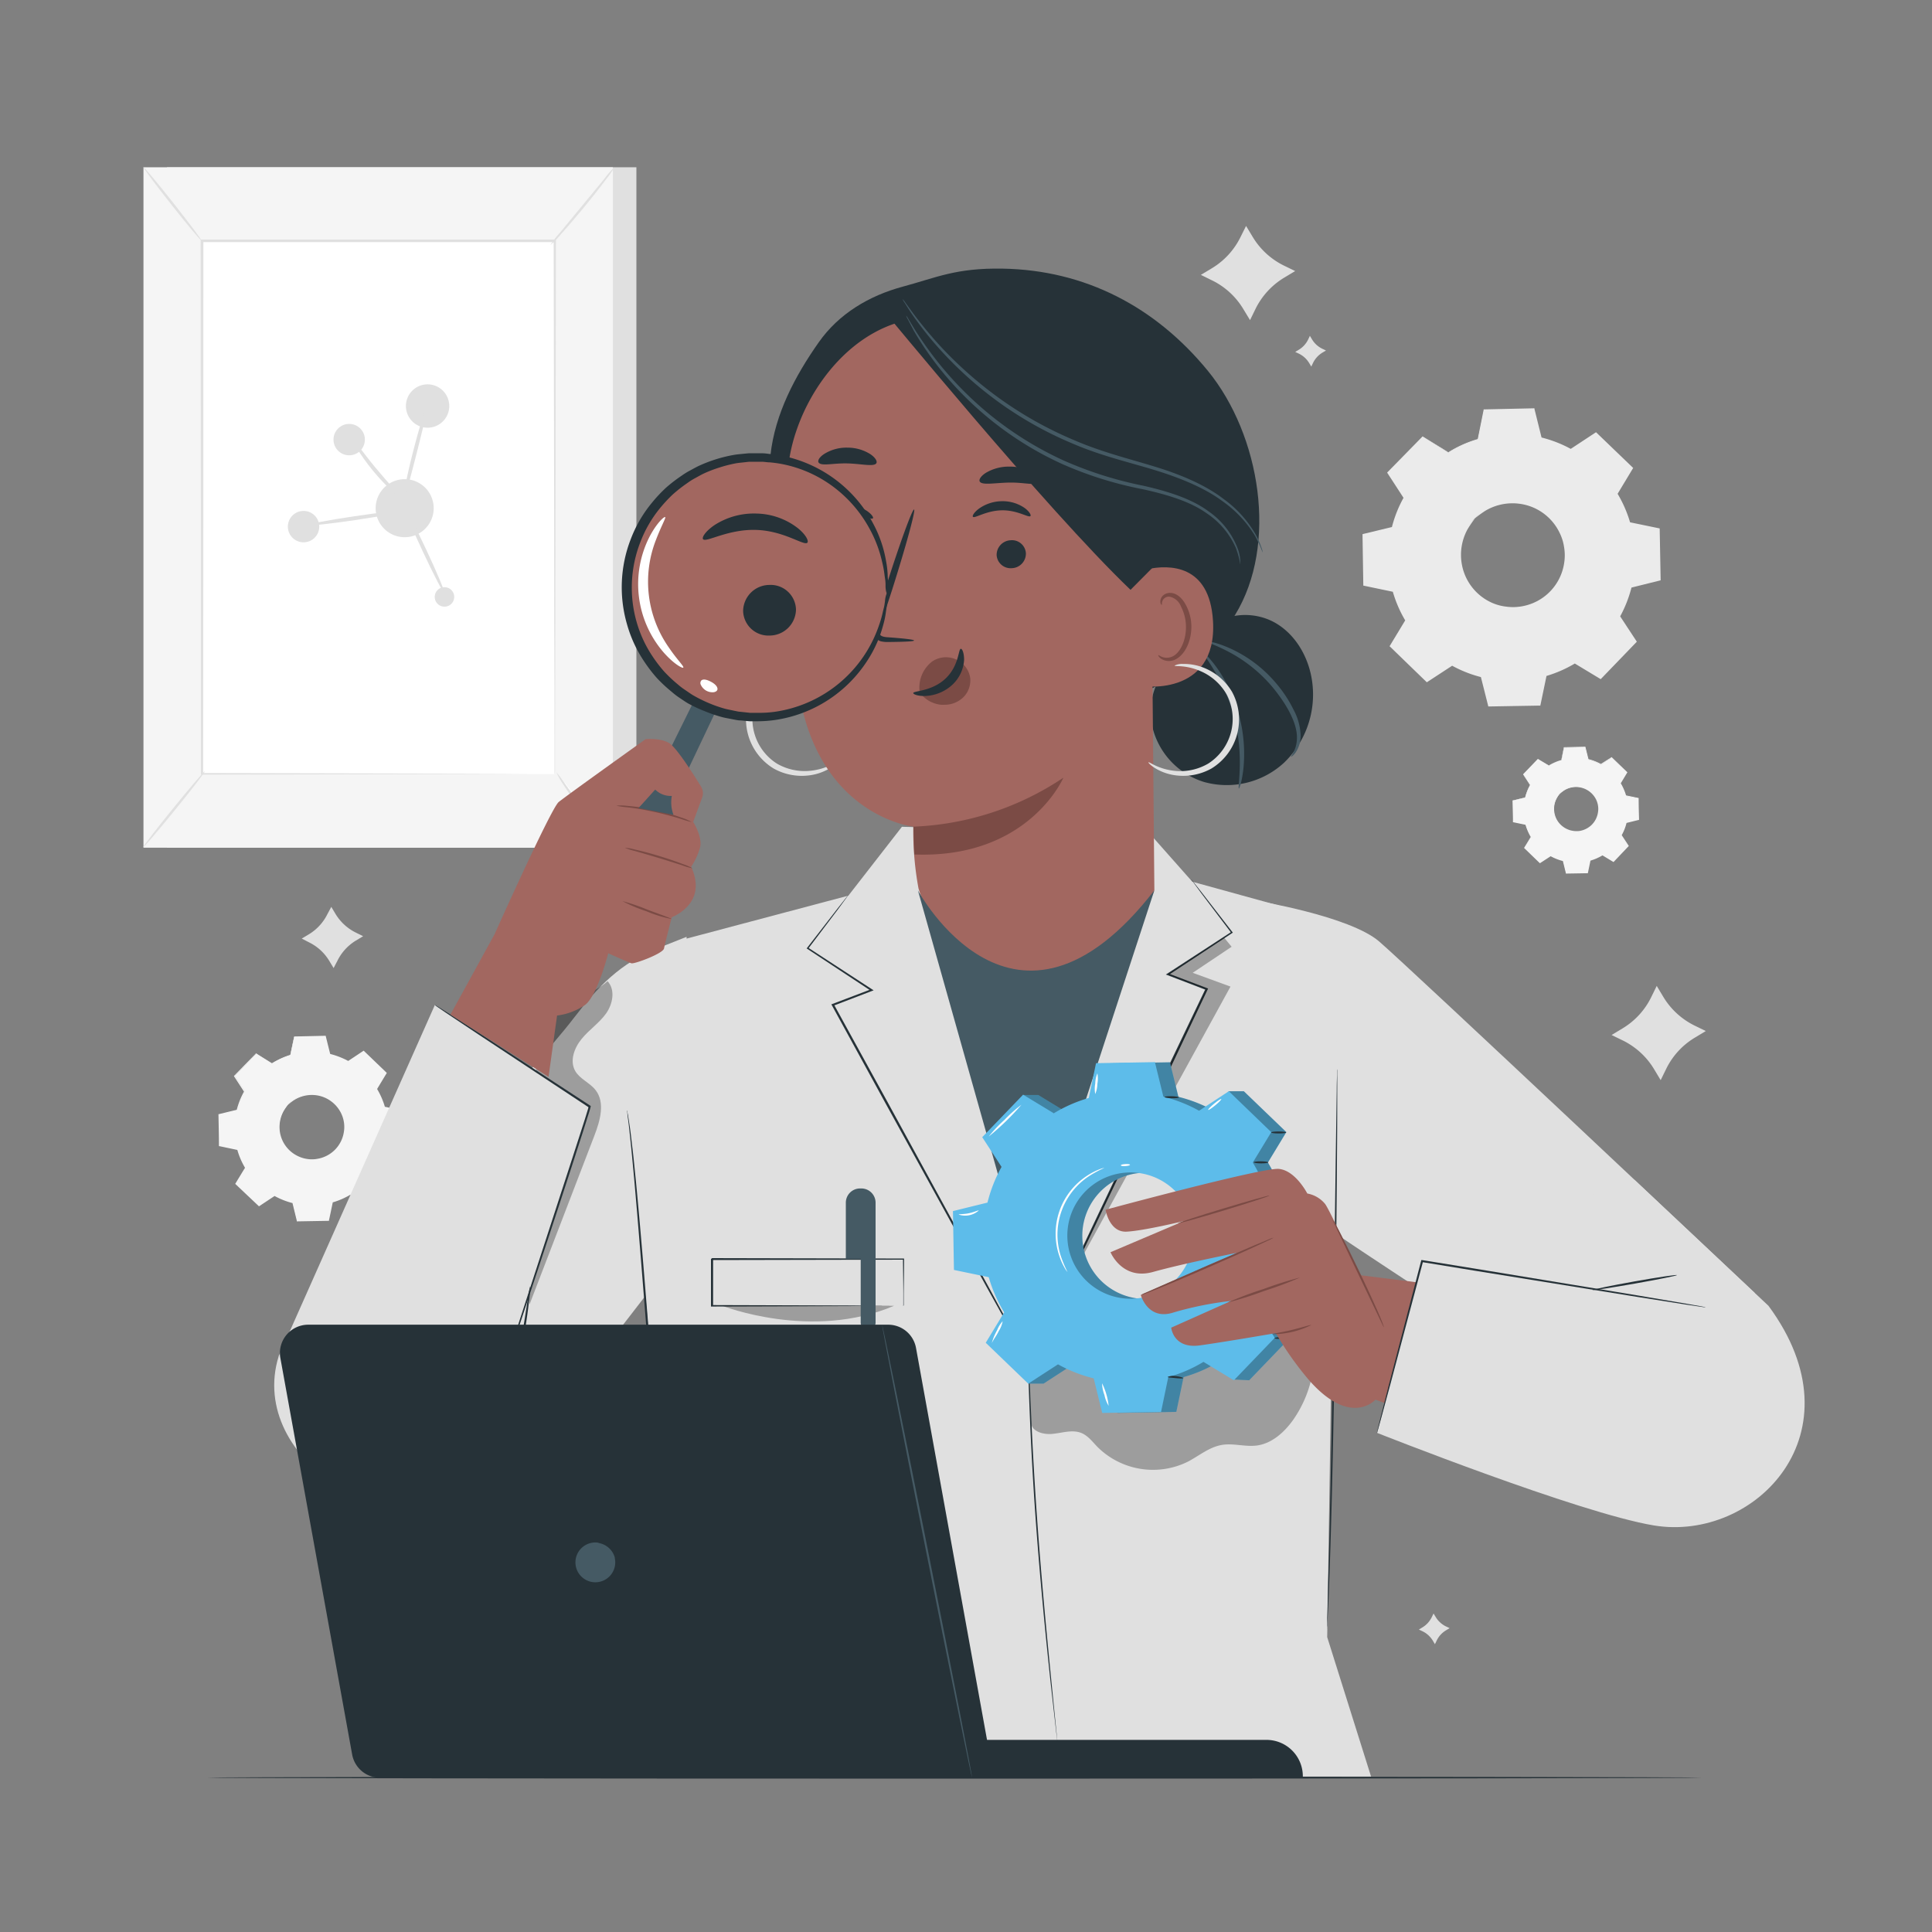 <svg xmlns="http://www.w3.org/2000/svg" viewBox="0 0 500 500"><rect x="0" y="0" width="500" height="500" fill="#808080" stroke="none"/><g id="freepik--background-complete--inject-6"><rect x="43.21" y="43.29" width="121.49" height="176.09" style="fill:#e0e0e0"></rect><rect x="37.13" y="43.29" width="121.49" height="176.09" style="fill:#f5f5f5"></rect><rect x="52.22" y="62.36" width="91.3" height="137.95" style="fill:#fff"></rect><path d="M143.52,200.31s0-.24,0-.68,0-1.1,0-1.95c0-1.74,0-4.27,0-7.57,0-6.61,0-16.25-.08-28.42,0-24.32-.09-58.77-.15-99.33l.3.3-91.29,0h0l.33-.33c0,52,0,100-.06,138l-.27-.27,66.46.14,18.36.07,4.82,0,1.66,0s-.53,0-1.61,0l-4.77,0-18.3.06-66.62.14H52v-.26c0-37.93,0-85.91-.07-137.95V62h.34l91.29,0h.31v.3c-.06,40.64-.12,75.16-.15,99.53,0,12.14-.07,21.76-.08,28.35,0,3.27,0,5.79,0,7.51,0,.83,0,1.47,0,1.92S143.52,200.31,143.52,200.31Z" style="fill:#e0e0e0"></path><path d="M159,43.29a21.64,21.64,0,0,1-2.17,3.14c-1.41,1.89-3.41,4.46-5.7,7.23s-4.42,5.24-6,7a20.24,20.24,0,0,1-2.68,2.73,22.71,22.71,0,0,1,2.32-3l5.85-7.1,5.85-7.1A21.3,21.3,0,0,1,159,43.29Z" style="fill:#e0e0e0"></path><path d="M144,199.86a113.2,113.2,0,0,0,15.92,19.92" style="fill:#fff"></path><path d="M159.91,219.78a18.16,18.16,0,0,1-2.77-2.53,85.29,85.29,0,0,1-6-6.77,90.19,90.19,0,0,1-5.29-7.35,17.83,17.83,0,0,1-1.85-3.27,26.21,26.21,0,0,1,2.24,3c1.34,1.87,3.22,4.45,5.42,7.2s4.29,5.14,5.83,6.86A23.87,23.87,0,0,1,159.91,219.78Z" style="fill:#e0e0e0"></path><path d="M37.11,219.24,53,199.61" style="fill:#fff"></path><path d="M53,199.61c.14.11-3.3,4.6-7.7,10s-8.07,9.73-8.21,9.61,3.31-4.6,7.7-10S52.88,199.49,53,199.61Z" style="fill:#e0e0e0"></path><path d="M37.13,43.29c.14-.12,3.6,4,7.72,9.23s7.35,9.53,7.21,9.64-3.6-4-7.73-9.23S37,43.4,37.13,43.29Z" style="fill:#e0e0e0"></path><path d="M112.24,131.51a7.51,7.51,0,1,1-7.51-7.5A7.51,7.51,0,0,1,112.24,131.51Z" style="fill:#e0e0e0"></path><path d="M116.27,105.08a5.61,5.61,0,1,1-5.61-5.61A5.61,5.61,0,0,1,116.27,105.08Z" style="fill:#e0e0e0"></path><path d="M94.43,113.71a4.06,4.06,0,1,1-4.06-4A4.06,4.06,0,0,1,94.43,113.71Z" style="fill:#e0e0e0"></path><path d="M116.81,156.27a2.52,2.52,0,1,1,0-3.57A2.52,2.52,0,0,1,116.81,156.27Z" style="fill:#e0e0e0"></path><path d="M82.62,136.29a4.06,4.06,0,1,1-4.05-4.06A4.05,4.05,0,0,1,82.62,136.29Z" style="fill:#e0e0e0"></path><path d="M104.73,131.51c.26-.11,2.76,4.72,5.61,10.8s4.94,11.1,4.69,11.22-2.76-4.72-5.61-10.8S104.48,131.63,104.73,131.51Z" style="fill:#e0e0e0"></path><path d="M104.13,132.27c0,.28-5.44,1.32-12.23,2.33s-12.34,1.59-12.38,1.32S85,134.6,91.75,133.6,104.09,132,104.13,132.27Z" style="fill:#e0e0e0"></path><path d="M103.61,128.67c-.17.2-3.65-2.64-7.15-6.92s-5.63-8.23-5.41-8.36,2.72,3.53,6.19,7.72S103.81,128.45,103.61,128.67Z" style="fill:#e0e0e0"></path><path d="M110.66,105.08h0s0,0,0,0v0l0,.19-.13.72-.58,2.65c-.51,2.22-1.26,5.29-2.12,8.67-1.73,6.75-3.18,12.21-3.44,12.15s.73-5.64,2.47-12.4c.86-3.38,1.72-6.43,2.41-8.61.34-1.09.64-2,.88-2.57a7,7,0,0,1,.31-.68l.12-.17,0,0s.1,0,.07,0A0,0,0,0,1,110.66,105.08Z" style="fill:#e0e0e0"></path><path d="M70.36,275.18a19.26,19.26,0,0,1,4.78-2.08l1-4.73,8-.14,1.15,4.69a19.36,19.36,0,0,1,4.85,1.91l4-2.65,5.75,5.55-2.5,4.13a19.6,19.6,0,0,1,2.07,4.78l4.73,1,.14,8-4.69,1.15a19.66,19.66,0,0,1-1.91,4.85l2.65,4-5.55,5.75-4.13-2.51A19.26,19.26,0,0,1,85.93,311l-1,4.73-8,.14-1.15-4.69A19.83,19.83,0,0,1,71,309.25l-4,2.65-5.75-5.56,2.5-4.12a19.81,19.81,0,0,1-2.08-4.78l-4.73-1-.14-8,4.7-1.15a19.48,19.48,0,0,1,1.9-4.85l-2.64-4,5.55-5.75,4.13,2.51Zm4.26,10.64a8.57,8.57,0,1,0,12.12-.21A8.58,8.58,0,0,0,74.62,285.82Z" style="fill:#f5f5f5"></path><path d="M74.62,285.82a6.59,6.59,0,0,1,1.59-1.4,8.52,8.52,0,0,1,5.6-1.32,8.69,8.69,0,0,1,6.87,4.81,8.21,8.21,0,0,1,.78,2.41,8,8,0,0,1,.05,2.64,8.76,8.76,0,0,1-7.24,7.5,8.08,8.08,0,0,1-2.64,0,8.29,8.29,0,0,1-2.43-.69,8.81,8.81,0,0,1-3.57-3,8.67,8.67,0,0,1-.36-9.38,6.42,6.42,0,0,1,1.35-1.65,18.83,18.83,0,0,0-1.18,1.74,8.54,8.54,0,0,0-1,5.49,8.34,8.34,0,0,0,4.9,6.34,8,8,0,0,0,2.31.65,7.72,7.72,0,0,0,2.49-.06A8.29,8.29,0,0,0,89,292.89a7.69,7.69,0,0,0,0-2.49,8,8,0,0,0-.72-2.29,8.49,8.49,0,0,0-2.9-3.32,8.35,8.35,0,0,0-3.61-1.35,8.66,8.66,0,0,0-5.46,1.14C75.16,285.28,74.66,285.87,74.62,285.82Z" style="fill:#f5f5f5"></path><path d="M70.36,275.18l-.27-.15-.79-.45-3.11-1.84h.09l-5.52,5.78,0-.16,2.66,4,.05.07,0,.08a19.21,19.21,0,0,0-1.88,4.82l0,.09-.1,0-4.69,1.16.14-.17c.05,2.51.1,5.18.16,8l-.16-.19,4.73,1,.12,0,0,.12a19.59,19.59,0,0,0,2.06,4.73l.07.11-.07.11-2.5,4.13,0-.27,5.76,5.54-.29,0,4-2.65L71,309l.12.06a19.61,19.61,0,0,0,4.79,1.89l.14,0,0,.14c.36,1.47.75,3.07,1.15,4.69l-.24-.18,8-.15-.23.2c.31-1.5.64-3.11,1-4.73l0-.15.14,0a18.94,18.94,0,0,0,4.72-2.05h0l.13-.07.13.07L95,311.2l-.31,0,5.56-5.75,0,.3-2.65-4-.08-.12.07-.13a19.43,19.43,0,0,0,1.89-4.79l0-.14.14,0,4.7-1.15-.18.23q-.08-4.1-.13-8l.18.22-4.73-1-.13,0,0-.13A19.63,19.63,0,0,0,97.21,282l-.06-.11.06-.11c.87-1.41,1.7-2.78,2.52-4.12l0,.25L94,272.32l.23,0-4,2.64-.09,0L90,275a19.31,19.31,0,0,0-4.81-1.9l-.09,0,0-.09c-.42-1.71-.79-3.25-1.14-4.7l.14.11-8,.11.11-.09c-.41,1.89-.74,3.44-1,4.72v.05h0a21.35,21.35,0,0,0-3.66,1.41l-.86.45-.28.15.26-.19c.19-.11.46-.28.85-.48A18.66,18.66,0,0,1,75.11,273l0,.06,1-4.73,0-.09h.09l8-.18h.11l0,.11c.36,1.45.74,3,1.17,4.69l-.12-.12a20.49,20.49,0,0,1,4.9,1.91H90l4-2.66.12-.08.11.11,5.76,5.54.12.11-.09.14c-.81,1.34-1.64,2.71-2.49,4.13v-.22a20.15,20.15,0,0,1,2.11,4.83l-.17-.15,4.73,1,.18,0v.18q.07,3.9.15,8v.19l-.18,0L99.71,297l.17-.18A19.44,19.44,0,0,1,98,301.73v-.25l2.64,4,.11.16-.13.14L95,311.58l-.14.14-.17-.1-4.13-2.51h.25a19.62,19.62,0,0,1-4.83,2.1l.17-.18c-.34,1.62-.67,3.23-1,4.73l0,.19H85l-8,.14h-.19l0-.18c-.4-1.62-.79-3.23-1.15-4.7l.18.18a19.88,19.88,0,0,1-4.91-1.94h.24l-4,2.65-.15.1-.13-.13L61,306.5l-.12-.12.09-.15c.87-1.44,1.73-2.85,2.51-4.12v.22a19.48,19.48,0,0,1-2.09-4.84l.15.14-4.73-1-.15,0v-.16c0-2.8-.08-5.47-.12-8v-.14l.13,0,4.7-1.14-.12.12a19.73,19.73,0,0,1,1.94-4.88v.15l-2.63-4.05,0-.08.07-.07,5.58-5.72,0-.05.06,0,3,1.9.78.49Z" style="fill:#f5f5f5"></path><path d="M400.83,198.11a13.34,13.34,0,0,1,3.27-1.42l.67-3.23,5.45-.09.79,3.2a13.56,13.56,0,0,1,3.31,1.3l2.76-1.8,3.92,3.79-1.71,2.81a13.29,13.29,0,0,1,1.42,3.27l3.23.67.1,5.46-3.21.78a13,13,0,0,1-1.3,3.31l1.81,2.76-3.79,3.93-2.82-1.71a13.41,13.41,0,0,1-3.26,1.41l-.68,3.23-5.45.1-.79-3.2a13.59,13.59,0,0,1-3.31-1.31l-2.76,1.81-3.92-3.79,1.71-2.82a13.06,13.06,0,0,1-1.42-3.26l-3.23-.67-.1-5.46,3.21-.79a13.32,13.32,0,0,1,1.3-3.31l-1.81-2.75L398,196.4l2.82,1.71Zm2.91,7.27a5.85,5.85,0,1,0,8.28-.15A5.86,5.86,0,0,0,403.74,205.38Z" style="fill:#f5f5f5"></path><path d="M403.74,205.38a4.61,4.61,0,0,1,1.09-1,5.86,5.86,0,0,1,3.82-.9,5.92,5.92,0,0,1,2.6.92,6.08,6.08,0,0,1,2.1,2.37,6,6,0,0,1,.53,1.64,5.71,5.71,0,0,1,0,1.8,6.12,6.12,0,0,1-1.62,3.38,6,6,0,0,1-3.32,1.74,5.45,5.45,0,0,1-1.8,0,5.39,5.39,0,0,1-1.66-.47,6,6,0,0,1-2.44-2,5.75,5.75,0,0,1-1-2.56,5.87,5.87,0,0,1,.76-3.85,4.45,4.45,0,0,1,.92-1.12s-.35.38-.8,1.19a5.83,5.83,0,0,0-.65,3.74,5.73,5.73,0,0,0,1,2.44,5.8,5.8,0,0,0,2.34,1.89,5.22,5.22,0,0,0,1.58.44,5.4,5.4,0,0,0,1.7,0,5.75,5.75,0,0,0,3.13-1.66,5.67,5.67,0,0,0,1.54-3.18,5.16,5.16,0,0,0,0-1.71,5.46,5.46,0,0,0-.49-1.56,5.79,5.79,0,0,0-2-2.27,5.8,5.8,0,0,0-6.19-.14A14.09,14.09,0,0,0,403.74,205.38Z" style="fill:#f5f5f5"></path><path d="M400.83,198.11l-.18-.1-.54-.31L398,196.45h.06l-3.77,3.95v-.11l1.82,2.75,0,.05,0,0a13.43,13.43,0,0,0-1.29,3.29v.07h-.07l-3.2.8.09-.12c0,1.72.07,3.54.11,5.45l-.1-.12,3.23.66.08,0,0,.08a13.5,13.5,0,0,0,1.41,3.23l.05.07-.05.08-1.7,2.82,0-.19,3.93,3.79-.19,0,2.75-1.81.08-.05.09,0a13.2,13.2,0,0,0,3.27,1.29l.1,0,0,.1c.25,1,.52,2.1.79,3.2l-.17-.12,5.46-.1-.16.13.67-3.23,0-.1.1,0a13,13,0,0,0,3.22-1.4h0l.09-.05.09.05,2.81,1.71-.2,0,3.79-3.93,0,.21-1.81-2.76-.05-.08.05-.09a13.26,13.26,0,0,0,1.29-3.27l0-.09.09,0,3.21-.78-.12.16q0-2.79-.09-5.46l.12.15-3.23-.67-.09,0,0-.09a13.55,13.55,0,0,0-1.4-3.23l-.05-.08.05-.07c.59-1,1.16-1.9,1.71-2.82l0,.18-3.92-3.8h.16l-2.76,1.8-.07,0-.06,0a13.1,13.1,0,0,0-3.28-1.3l-.06,0,0-.06c-.28-1.17-.53-2.22-.77-3.21l.1.08-5.46.07.07-.06c-.28,1.29-.5,2.34-.69,3.22v0h0a14.83,14.83,0,0,0-2.5,1L401,198l-.2.1A1.44,1.44,0,0,1,401,198c.13-.08.32-.2.58-.34a13.32,13.32,0,0,1,2.49-1l0,0c.18-.88.39-1.94.65-3.23l0-.06h.06l5.45-.12h.08l0,.07.8,3.2-.08-.08a13.67,13.67,0,0,1,3.34,1.31h-.13L417,196l.08-.06.08.07,3.93,3.79.08.07-.06.1-1.7,2.82v-.15a13.76,13.76,0,0,1,1.44,3.3l-.12-.11,3.23.67.12,0v.13c0,1.77.06,3.59.1,5.45v.13l-.13,0-3.2.79.12-.12a13,13,0,0,1-1.32,3.35v-.17l1.81,2.76.07.11-.09.1L417.67,223l-.09.1-.12-.07-2.82-1.71h.17a14,14,0,0,1-3.3,1.44l.12-.13-.67,3.23,0,.13h-.13l-5.46.09h-.13l0-.13c-.27-1.11-.54-2.2-.79-3.21l.12.12a13.45,13.45,0,0,1-3.35-1.32h.17l-2.76,1.8-.11.07-.08-.09c-1.37-1.31-2.69-2.6-3.93-3.79l-.08-.08.06-.11,1.71-2.81v.15a13.59,13.59,0,0,1-1.42-3.3l.1.09-3.23-.67-.1,0v-.1q0-2.88-.09-5.46v-.09l.1,0,3.2-.77-.08.08a13.61,13.61,0,0,1,1.32-3.33v.1l-1.8-2.77,0-.05.05,0,3.81-3.91,0,0,0,0,2.08,1.3.53.34A1.44,1.44,0,0,1,400.83,198.11Z" style="fill:#f5f5f5"></path><path d="M374.82,117.07a31.61,31.61,0,0,1,7.68-3.34l1.58-7.6,12.84-.22,1.85,7.53a31.82,31.82,0,0,1,7.79,3.07l6.49-4.26,9.23,8.92-4,6.64a31.38,31.38,0,0,1,3.34,7.67l7.6,1.59.22,12.83-7.54,1.85a31.4,31.4,0,0,1-3.06,7.79l4.25,6.49-8.92,9.24-6.63-4a31.44,31.44,0,0,1-7.68,3.34l-1.58,7.6-12.84.22-1.84-7.53a31.67,31.67,0,0,1-7.79-3.07l-6.49,4.26-9.24-8.92,4-6.64a31.34,31.34,0,0,1-3.33-7.67l-7.6-1.59-.23-12.83,7.54-1.85a31.4,31.4,0,0,1,3.06-7.79l-4.25-6.49,8.92-9.24,6.63,4Zm6.85,17.1a13.77,13.77,0,1,0,19.47-.34A13.76,13.76,0,0,0,381.67,134.17Z" style="fill:#ebebeb"></path><path d="M381.67,134.17a10.3,10.3,0,0,1,2.56-2.25,13.72,13.72,0,0,1,9-2.13,13.94,13.94,0,0,1,6.11,2.17,14.08,14.08,0,0,1,4.94,5.57,14.15,14.15,0,0,1,1.33,8.1A14.09,14.09,0,0,1,394,157.68a13.43,13.43,0,0,1-4.24.07,13.07,13.07,0,0,1-3.91-1.12,14.07,14.07,0,0,1-5.74-4.74,13.91,13.91,0,0,1-.57-15.08,10.28,10.28,0,0,1,2.16-2.64,32.18,32.18,0,0,0-1.89,2.79,13.74,13.74,0,0,0-1.53,8.82A13.5,13.5,0,0,0,386.12,156a12.67,12.67,0,0,0,3.71,1,12.88,12.88,0,0,0,4-.08,13.36,13.36,0,0,0,11-11.39,12.52,12.52,0,0,0-.06-4,12.21,12.21,0,0,0-1.16-3.67,13.42,13.42,0,0,0-10.46-7.5,13.71,13.71,0,0,0-8.75,1.83A32.36,32.36,0,0,0,381.67,134.17Z" style="fill:#ebebeb"></path><path d="M374.82,117.06a1.85,1.85,0,0,1-.42-.22l-1.28-.74-5-2.95.16,0-8.86,9.29,0-.25,4.28,6.47.08.12-.07.12a31.84,31.84,0,0,0-3,7.74l0,.15-.16,0L353,138.68l.21-.28c.08,4,.17,8.33.26,12.84l-.25-.3,7.6,1.57.2,0,.05.19a31.84,31.84,0,0,0,3.31,7.59l.11.17-.11.18-4,6.64-.05-.44,9.24,8.91-.45,0,6.48-4.26.19-.13.2.11a31.22,31.22,0,0,0,7.7,3l.22.05.06.23,1.85,7.53-.38-.29,12.83-.23-.37.31c.5-2.4,1-5,1.58-7.6l.05-.23.23-.07a31.11,31.11,0,0,0,7.57-3.29h0l.2-.13.21.13,6.63,4-.49.06,8.92-9.23-.05.48-4.24-6.49-.13-.19.11-.21a31,31,0,0,0,3-7.69l.06-.23.22-.05,7.54-1.84-.28.37q-.12-6.57-.22-12.84l.29.35-7.59-1.59-.21,0-.06-.21A31.15,31.15,0,0,0,418,128l-.11-.17.11-.18,4-6.63.06.41c-3.25-3.14-6.31-6.11-9.22-8.94l.37,0-6.5,4.23-.14.1-.15-.09a31.9,31.9,0,0,0-7.71-3.06l-.16,0,0-.16c-.67-2.74-1.26-5.21-1.83-7.54l.23.18-12.83.17.17-.14c-.66,3-1.19,5.51-1.63,7.58l0,.08-.07,0a32.75,32.75,0,0,0-5.87,2.26l-1.39.72a2,2,0,0,1-.46.23,4.46,4.46,0,0,1,.43-.29c.3-.18.74-.45,1.36-.78a30.23,30.23,0,0,1,5.86-2.38l-.09.09c.42-2.07.92-4.57,1.53-7.61l0-.13h.14l12.84-.28h.18l0,.18,1.87,7.53-.19-.19a31.76,31.76,0,0,1,7.87,3.07h-.3l6.48-4.27.2-.13.18.17,9.25,8.9.19.18-.14.22c-1.3,2.16-2.63,4.37-4,6.64v-.35a32,32,0,0,1,3.39,7.76l-.27-.25,7.6,1.57.28.06v.29q.12,6.25.24,12.84v.3l-.29.07L422,152.12l.28-.28a32.21,32.21,0,0,1-3.1,7.89l0-.4,4.26,6.48.17.27-.22.22-8.91,9.24-.22.23-.27-.17-6.63-4h.4A32.17,32.17,0,0,1,400,175l.28-.3c-.54,2.61-1.08,5.2-1.58,7.6l-.07.31h-.31l-12.84.22h-.31l-.07-.3L383.2,175l.28.28a31.91,31.91,0,0,1-7.88-3.11H376l-6.49,4.24-.25.16-.21-.2-9.22-8.93-.21-.2.15-.24,4-6.62v.35a31.85,31.85,0,0,1-3.36-7.77l.25.23-7.6-1.59-.24-.05v-.25c-.07-4.51-.14-8.8-.2-12.84v-.22l.22-.06,7.54-1.82-.19.19a31.68,31.68,0,0,1,3.11-7.84v.24c-1.52-2.35-2.94-4.54-4.23-6.51l-.08-.13.11-.12,9-9.18.07-.08.09.06c2.12,1.31,3.75,2.33,4.88,3l1.26.79C374.68,117,374.82,117.05,374.82,117.06Z" style="fill:#ebebeb"></path><path d="M85.74,234.7l1.1,1.84a12.72,12.72,0,0,0,5.22,4.8l1.92.95-1.84,1.11a12.63,12.63,0,0,0-4.8,5.21l-1,1.93-1.11-1.84a12.5,12.5,0,0,0-5.21-4.8l-1.93-1,1.84-1.1a12.59,12.59,0,0,0,4.8-5.22Z" style="fill:#e0e0e0"></path><path d="M339,86.91l.55.92a6.23,6.23,0,0,0,2.61,2.4l1,.48-.92.55a6.36,6.36,0,0,0-2.4,2.61l-.48,1-.55-.92a6.36,6.36,0,0,0-2.61-2.4l-1-.47.92-.56a6.27,6.27,0,0,0,2.4-2.6Z" style="fill:#e0e0e0"></path><path d="M322.48,58.47l1.71,2.83a19.38,19.38,0,0,0,8,7.39l3,1.46-2.83,1.7a19.47,19.47,0,0,0-7.39,8l-1.46,3L321.78,80a19.32,19.32,0,0,0-8-7.39l-3-1.47,2.83-1.7a19.38,19.38,0,0,0,7.39-8Z" style="fill:#e0e0e0"></path><path d="M371,417.57l.56.92a6.34,6.34,0,0,0,2.6,2.4l1,.47-.92.56a6.21,6.21,0,0,0-2.4,2.6l-.48,1-.55-.92a6.29,6.29,0,0,0-2.61-2.4l-1-.48.92-.55a6.36,6.36,0,0,0,2.4-2.61Z" style="fill:#e0e0e0"></path><path d="M428.76,255.15l1.7,2.83a19.44,19.44,0,0,0,8,7.39l3,1.46-2.83,1.71a19.29,19.29,0,0,0-7.38,8l-1.47,3-1.7-2.83a19.44,19.44,0,0,0-8-7.39l-3-1.46,2.83-1.71a19.29,19.29,0,0,0,7.38-8Z" style="fill:#e0e0e0"></path></g><g id="freepik--Table--inject-6"><path d="M440.43,460.05c0,.14-86.61.26-193.42.26s-193.44-.12-193.44-.26,86.59-.26,193.44-.26S440.43,459.91,440.43,460.05Z" style="fill:#263238"></path></g><g id="freepik--Character--inject-6"><path d="M170.07,245.47c-9.43,3.75-15.35,9.86-21.51,17.92C137.41,278,72.33,349.47,72.12,351c-8.34,26.94,30.4,51.65,55.13,31.5,12.8-10.42,52.32-63.71,52.32-63.71l-1.89-76.34Z" style="fill:#e0e0e0"></path><path d="M356.91,243.64c-7.69-6.59-32-10.57-32-10.57L321,234.28c2.07,10.56,15,76.54,15,78.06s106.07,69.8,106.07,69.8l12.1-47.48S364.61,250.24,356.91,243.64Z" style="fill:#e0e0e0"></path><polygon points="176.84 243.13 219.56 231.79 233.42 213.97 297.78 216 308.57 228.19 346.3 238.59 343.48 423.69 354.83 459.77 157.63 459.77 173.38 409.05 165.9 321.92 176.84 243.13" style="fill:#e0e0e0"></polygon><path d="M312.62,96c-13.56-16.58-31.77-26.12-53.19-26.48-12.08-.2-17.08,2.32-25.78,4.66s-16.55,7-21.74,14.38c-6.16,8.75-11.34,18.55-12.51,29.19-1.19,10.93-2.39,21.93-1.57,32.9s3.8,22,10.26,30.9l27.9,4.85c15.4.52,31,1,46-2.48s29.6-11.6,37.63-24.75C330.82,140.94,326.18,112.61,312.62,96Z" style="fill:#263238"></path><path d="M216.53,197.3c.06.06-.45.69-1.66,1.46a13.6,13.6,0,0,1-5.75,1.94,14.94,14.94,0,0,1-8.87-1.79,14.88,14.88,0,0,1-5.37-19.86,14.92,14.92,0,0,1,6.76-6,13.72,13.72,0,0,1,5.94-1.22c1.43.06,2.19.34,2.17.43,0,.33-3.25-.36-7.6,1.85a14.35,14.35,0,0,0-5.93,5.72A13.69,13.69,0,0,0,201,197.58a14.27,14.27,0,0,0,8,1.95C213.91,199.25,216.38,197,216.53,197.3Z" style="fill:#e0e0e0"></path><path d="M339.66,177c-.69-6.29-4-12.48-9.44-15.7s-13.07-2.88-17.61,1.53l-4.39,5.22c-6.87,2.93-11.19,10.74-10.35,18.16a19.73,19.73,0,0,0,13.68,16.15,21.86,21.86,0,0,0,20.79-5A24.48,24.48,0,0,0,339.66,177Z" style="fill:#263238"></path><path d="M334.13,195.84c-.2-.1,1.73-1.88,1.5-5.56s-2.82-8.25-6.38-12.54a37.9,37.9,0,0,0-11.18-9c-3.27-1.75-5.52-2.39-5.45-2.62s2.4.17,5.88,1.75a33.62,33.62,0,0,1,11.79,9,32.51,32.51,0,0,1,4.51,6.86,15.06,15.06,0,0,1,1.8,6.53,7.84,7.84,0,0,1-1.25,4.43C334.72,195.58,334.18,195.89,334.13,195.84Z" style="fill:#455a64"></path><path d="M320.63,204.07c-.45,0,1.45-8.46-1.24-18.42-2.54-10-8.32-16.43-7.94-16.67.11-.11,1.7,1.32,3.69,4.14a38.77,38.77,0,0,1,6.68,25.54C321.47,202.08,320.78,204.11,320.63,204.07Z" style="fill:#455a64"></path><path d="M297.63,105.84a10.37,10.37,0,0,0-9.83-10L250.61,81.07l-9.72,1.13c-21.86.08-36.93,24.19-37.08,41.89-.16,19.67.43,43.69,3.55,58.19,6.29,29.16,29,31.66,29,31.66a81.68,81.68,0,0,0,1.35,16L265.56,316l33.19-85.65Z" style="fill:#a26760"></path><path d="M251.09,175.46a6.17,6.17,0,0,0-2.14-3.83,6.35,6.35,0,0,0-7.7-.44,8.51,8.51,0,0,0-3.23,8h0a7.72,7.72,0,0,0,5.53,3.2,9,9,0,0,0,1,0,6.94,6.94,0,0,0,4.67-1.85A6.16,6.16,0,0,0,251.09,175.46Z" style="fill:#7b4b45"></path><path d="M218.27,144.24a3.77,3.77,0,0,0,3.85,3.6,3.6,3.6,0,0,0,3.7-3.61,3.78,3.78,0,0,0-3.84-3.61A3.61,3.61,0,0,0,218.27,144.24Z" style="fill:#263238"></path><path d="M211.05,135c.5.47,3.24-1.8,7.3-2s7.14,1.66,7.56,1.14c.2-.24-.32-1.1-1.67-2a10.46,10.46,0,0,0-6.09-1.52,10,10,0,0,0-5.77,2.22C211.19,133.89,210.81,134.8,211.05,135Z" style="fill:#263238"></path><path d="M236.56,165.76c0-.23-2.54-.53-6.66-.83-1-.05-2-.2-2.24-.9s.08-1.88.52-3.11c.84-2.56,1.71-5.25,2.63-8.06,3.64-11.47,6.21-20.88,5.75-21s-3.79,9-7.43,20.51c-.87,2.83-1.71,5.52-2.5,8.1-.33,1.2-.93,2.57-.31,4.1A2.59,2.59,0,0,0,228.1,166a7.8,7.8,0,0,0,1.78.15C234,166.11,236.56,166,236.56,165.76Z" style="fill:#263238"></path><path d="M236.39,213.94a74.91,74.91,0,0,0,38.81-12.67s-9,21-38.59,19.87Z" style="fill:#7b4b45"></path><path d="M248.66,167.91c-.66,0-.43,4.4-4,7.74s-8.31,3.11-8.31,3.72c0,.28,1.09.8,3.07.75a11,11,0,0,0,7-2.86,9.6,9.6,0,0,0,3.09-6.48C249.51,168.93,249,167.87,248.66,167.91Z" style="fill:#263238"></path><path d="M211.86,119.71c.74,1,3.81.12,7.46.22s6.7.9,7.45,0c.34-.45-.11-1.4-1.43-2.33a11,11,0,0,0-6-1.75,10.86,10.86,0,0,0-6,1.61C212,118.32,211.54,119.25,211.86,119.71Z" style="fill:#263238"></path><path d="M265.5,143.16a3.77,3.77,0,0,1-3.57,3.88,3.63,3.63,0,0,1-4-3.34,3.79,3.79,0,0,1,3.57-3.88A3.61,3.61,0,0,1,265.5,143.16Z" style="fill:#263238"></path><path d="M266.67,133.56c-.46.5-3.35-1.57-7.42-1.49s-7,2.17-7.45,1.68c-.23-.22.24-1.12,1.52-2.09a10.45,10.45,0,0,1,6-1.95,10,10,0,0,1,5.92,1.8C266.46,132.45,266.9,133.33,266.67,133.56Z" style="fill:#263238"></path><path d="M269,124.83c-.79.94-3.94,0-7.71.06s-7,.74-7.7-.22c-.34-.46.15-1.39,1.53-2.29a11.64,11.64,0,0,1,6.24-1.62,11.46,11.46,0,0,1,6.18,1.75C268.9,123.43,269.35,124.37,269,124.83Z" style="fill:#263238"></path><path d="M292.58,155.26c-.12-2.19,2.13-7.49,4.28-7.95,5.72-1.21,16.16-1.32,17.06,13.34,1.23,20-19.14,17.15-19.22,16.58S293,162.83,292.58,155.26Z" style="fill:#a26760"></path><path d="M299.78,169.56c.09-.07.37.23,1,.46a3.49,3.49,0,0,0,2.62-.11c2.07-.9,3.65-4.38,3.52-8a11.56,11.56,0,0,0-1.28-4.94,4.05,4.05,0,0,0-2.8-2.52,1.78,1.78,0,0,0-2,1.08c-.23.58-.08,1-.18,1s-.46-.31-.34-1.14a2.15,2.15,0,0,1,.71-1.31,2.65,2.65,0,0,1,1.9-.63c1.55,0,3,1.35,3.84,2.88a11.94,11.94,0,0,1,1.55,5.52c.12,4-1.72,7.95-4.56,9a3.75,3.75,0,0,1-3.23-.34C299.85,170.05,299.72,169.6,299.78,169.56Z" style="fill:#7b4b45"></path><path d="M298.38,146.81l-5.8,5.84c-22-21.05-65-73.76-62.57-70.62,0,0,15.06-6.19,31.42-3.41s47.37,11,46.89,30.26S298.38,146.81,298.38,146.81Z" style="fill:#263238"></path><path d="M297.21,197.3c-.06.06.45.69,1.66,1.46a13.55,13.55,0,0,0,5.75,1.94,15,15,0,0,0,8.87-1.79,14.89,14.89,0,0,0,5.36-19.86,14.9,14.9,0,0,0-6.75-6,13.75,13.75,0,0,0-5.94-1.22,4.19,4.19,0,0,0-2.18.43c0,.33,3.25-.36,7.61,1.85a14.35,14.35,0,0,1,5.93,5.72,13.71,13.71,0,0,1-4.81,17.77,14.29,14.29,0,0,1-8,1.95C299.83,199.25,297.36,197,297.21,197.3Z" style="fill:#e0e0e0"></path><path d="M326.8,142.94a5.41,5.41,0,0,0-.31-1.16,20.36,20.36,0,0,0-1.36-3.16,29.16,29.16,0,0,0-8.38-9.42c-4.25-3.3-10.15-6-16.87-8.12S285.62,117.2,278.2,114a98.19,98.19,0,0,1-19.8-11.09,103.15,103.15,0,0,1-14-12.22,107.82,107.82,0,0,1-8.08-9.6l-2-2.76a5,5,0,0,0-.75-.93,5.17,5.17,0,0,0,.58,1c.42.66,1,1.65,1.86,2.88a90.59,90.59,0,0,0,7.88,9.85,97.66,97.66,0,0,0,13.95,12.49,95.89,95.89,0,0,0,20,11.28c7.51,3.22,15.12,4.9,21.79,7s12.49,4.63,16.72,7.79a30.1,30.1,0,0,1,8.46,9C326.25,141.38,326.7,143,326.8,142.94Z" style="fill:#455a64"></path><path d="M321,146.1a10.58,10.58,0,0,0-.78-4.38,20.55,20.55,0,0,0-7.53-9.44c-4.19-3.12-10.16-5.06-16.73-6.56a98.76,98.76,0,0,1-20.79-6.59,88.8,88.8,0,0,1-18.53-11.44,90.4,90.4,0,0,1-12.7-12.49,95.42,95.42,0,0,1-7.08-9.73c-.69-1.14-1.26-2.07-1.7-2.81a4.69,4.69,0,0,0-.66-1,4.52,4.52,0,0,0,.48,1.05l1.53,2.91a82.49,82.49,0,0,0,6.87,10,86.36,86.36,0,0,0,31.37,24.4,96.52,96.52,0,0,0,21,6.59c6.55,1.44,12.4,3.26,16.52,6.22a20.79,20.79,0,0,1,7.58,9A24.14,24.14,0,0,1,321,146.1Z" style="fill:#455a64"></path><g style="opacity:0.3"><path d="M338.84,341.12a7.36,7.36,0,0,0-2.72-4.26c-2.17-1.36-5.14-.4-7,1.35s-3,4.12-4.46,6.23a23.67,23.67,0,0,1-20.91,9.92c-5.63-.46-10.95-2.95-16.57-3.42-6.71-.56-14.44,1.2-20.76,3.49l.4,13.24c-.25,2.59,2.8,3.64,5.4,3.43s5.31-1.23,7.71-.21c1.64.69,2.76,2.19,4,3.48a20.37,20.37,0,0,0,23.45,3.93c2.92-1.52,5.56-3.8,8.82-4.35,3-.51,6.05.54,9.05.15,3.91-.52,7.12-3.41,9.41-6.63A30.47,30.47,0,0,0,338.84,341.12Z"></path></g><g style="opacity:0.3"><path d="M156.84,262.31c1.76-2.46,2.46-6.16.4-8.38-4.81,4.38-12.65,5.07-16.14,10.56-1.74,2.73-2,6.11-2.19,9.35q-1.82,29.34-2.78,58.73l.92,5q8.37-21.81,16.76-43.63c1.49-3.87,2.87-8.6.3-11.86-1.48-1.88-4-2.8-5.22-4.87-1.52-2.62-.29-6,1.65-8.36S155.07,264.77,156.84,262.31Z"></path></g><polygon points="112.56 260.05 72.12 351 123.56 375.46 152.6 286.35 112.56 260.05" style="fill:#e0e0e0"></polygon><path d="M112.56,260.05s.08,0,.21.11l.6.36,2.27,1.44,8.42,5.44,28.68,18.73.14.1,0,.11c-.29,1.21-.65,2.23-1,3.35s-.7,2.21-1.05,3.34c-.73,2.24-1.47,4.53-2.21,6.85-5.29,16.29-10.17,31-13.71,41.66l-4.24,12.59c-.5,1.46-.9,2.61-1.18,3.42l-.31.88a1.79,1.79,0,0,1-.13.3,1.77,1.77,0,0,1,.07-.31l.27-.9c.26-.82.63-2,1.09-3.45,1-3,2.36-7.33,4.08-12.65l13.56-41.7,2.21-6.85c.36-1.12.72-2.23,1.07-3.33.17-.55.34-1.1.5-1.64l.25-.8.11-.38,0-.19,0-.09v-.07h.2l-.08.22-28.58-18.89-8.34-5.56-2.22-1.52-.57-.4Z" style="fill:#263238"></path><path d="M133.18,357.07a25.35,25.35,0,0,1,.53-3.56c.41-2.32.92-5.27,1.48-8.54s1-6.23,1.37-8.56a26.61,26.61,0,0,1,.64-3.54,3.13,3.13,0,0,1,0,1c0,.62-.13,1.51-.26,2.62-.24,2.2-.66,5.25-1.21,8.6s-1.16,6.35-1.63,8.53c-.24,1.08-.45,2-.61,2.56A4,4,0,0,1,133.18,357.07Z" style="fill:#263238"></path><path d="M162.29,287.36a.94.94,0,0,1,.07.3c0,.23.09.53.16.9.12.79.32,2,.53,3.46s.41,3.37.67,5.51.49,4.6.77,7.3c1.07,10.82,2.3,25.8,3.61,42.34s2.47,31.53,3.45,42.36c.25,2.7.49,5.15.69,7.3s.42,4,.59,5.51.33,2.65.43,3.47c0,.38.08.68.1.91a1.44,1.44,0,0,1,0,.31,1.48,1.48,0,0,1-.07-.3l-.15-.9c-.13-.79-.32-2-.53-3.46s-.42-3.37-.68-5.5-.48-4.61-.77-7.31c-1.07-10.82-2.3-25.8-3.6-42.35s-2.48-31.52-3.46-42.35c-.25-2.7-.48-5.15-.69-7.3s-.42-4-.58-5.51-.33-2.64-.44-3.47c0-.38-.07-.68-.1-.91A1.44,1.44,0,0,1,162.29,287.36Z" style="fill:#263238"></path><path d="M266.27,352.57a2,2,0,0,1-.22-.33c-.14-.25-.33-.59-.58-1-.51-.92-1.25-2.22-2.19-3.89l-8-14.38-26.14-47.5-13.85-25.3-.14-.24.26-.1,10-3.8,0,.4-16.5-10.88-.15-.1.11-.14,7.84-10.12,2.1-2.67c.23-.29.42-.51.55-.69l.2-.22s-.05.09-.16.25l-.51.71-2,2.73-7.72,10.21,0-.24,16.56,10.79.37.23-.41.16-10,3.83.12-.34,13.89,25.28,26,47.58,7.83,14.45c.9,1.69,1.61,3,2.1,3.94l.54,1A2.06,2.06,0,0,1,266.27,352.57Z" style="fill:#263238"></path><path d="M266.27,352.57a1.89,1.89,0,0,1,.15-.37c.11-.27.27-.62.48-1.07l1.89-4.1,7-15c6-12.69,14.3-30.16,23.45-49.47L312,255.87l.13.32-10-3.83-.41-.15.37-.24,16.56-10.78,0,.23-7.72-10.21-2-2.73-.51-.7a.93.93,0,0,1-.16-.25,1.51,1.51,0,0,1,.19.22l.55.68,2.11,2.68,7.84,10.12.11.13-.15.1-16.5,10.88,0-.39,10,3.79.24.1-.11.23c-3.9,8.2-8.18,17.23-12.68,26.71l-23.59,49.39c-3,6.3-5.48,11.4-7.2,14.95-.85,1.74-1.51,3.1-2,4.05-.22.45-.4.79-.53,1.05A2.24,2.24,0,0,1,266.27,352.57Z" style="fill:#263238"></path><path d="M237.55,230.42s25,46.74,61.2,0L265.86,330.81Z" style="fill:#455a64"></path><path d="M274,453.36a1.1,1.1,0,0,1-.06-.31l-.12-.92c-.11-.85-.25-2-.44-3.56-.35-3.12-.86-7.58-1.48-13.08-1.18-11.06-2.73-26.34-3.94-43.27s-1.75-32.3-2-43.42c-.11-5.56-.17-10.05-.17-13.16,0-1.53,0-2.73,0-3.58v-.94a1.77,1.77,0,0,1,0-.31,1.2,1.2,0,0,1,0,.31c0,.24,0,.55,0,.93,0,.86.06,2.06.1,3.58.07,3.15.19,7.63.33,13.16.32,11.12.93,26.47,2.12,43.39s2.7,32.21,3.79,43.27c.55,5.51,1,10,1.31,13.1.15,1.52.26,2.72.34,3.57,0,.38.06.69.07.93A1,1,0,0,1,274,453.36Z" style="fill:#263238"></path><g style="opacity:0.3"><polygon points="316.77 242.62 318.74 245.02 308.67 251.76 318.45 255.33 273.85 336.63 312.22 255.97 302.21 252.16 316.77 242.62"></polygon></g><path d="M346.08,276.69a1.82,1.82,0,0,1,0,.37c0,.28,0,.64,0,1.1,0,1,0,2.41,0,4.22,0,3.7,0,9-.06,15.53-.08,13.1-.26,31.21-.58,51.21s-.71,38.11-1.13,51.21c-.21,6.55-.39,11.85-.57,15.51l-.21,4.22c0,.46,0,.82-.07,1.09a1.42,1.42,0,0,1,0,.38,2.21,2.21,0,0,1,0-.38c0-.27,0-.63,0-1.1,0-1,.06-2.41.11-4.21.09-3.7.23-9,.41-15.52.32-13.1.66-31.21,1-51.21s.54-38.08.73-51.21c.1-6.53.17-11.82.23-15.52,0-1.81.06-3.23.08-4.22,0-.46,0-.82,0-1.1Z" style="fill:#263238"></path><path d="M233.78,337.94a.89.89,0,0,1,0-.22c0-.16,0-.36,0-.62,0-.57,0-1.36,0-2.38,0-2.09-.05-5.09-.09-8.88l.16.16-49.56.1.26-.26h0V332c0,2,0,4,0,6l-.25-.25,35.29.11,10.44.08,2.82,0,.74,0h.27a.6.6,0,0,1-.23,0l-.71,0-2.77,0-10.38.07-35.47.12H184V325.86h0l.26-.26,49.56.11h.15v.15c0,3.83-.07,6.86-.09,9,0,1,0,1.78,0,2.35,0,.24,0,.44,0,.59A1,1,0,0,1,233.78,337.94Z" style="fill:#263238"></path><g style="opacity:0.3"><path d="M186.94,337.94s23.14,9.11,44.42,0Z"></path></g><path d="M222.6,307.57h.31a3.69,3.69,0,0,1,3.69,3.69v14.58a0,0,0,0,1,0,0H218.9a0,0,0,0,1,0,0V311.26A3.69,3.69,0,0,1,222.6,307.57Z" style="fill:#455a64"></path><path d="M222.75,321.74h3.85a0,0,0,0,1,0,0v20.55a1.85,1.85,0,0,1-1.85,1.85h-.15a1.85,1.85,0,0,1-1.85-1.85V321.74A0,0,0,0,1,222.75,321.74Z" style="fill:#455a64"></path><path d="M226.82,346.94a6.09,6.09,0,0,1,.13,1.3c.05.84.09,2.06.12,3.56,0,3,0,7.15-.29,11.72-.14,2.29-.33,4.47-.53,6.44a19.38,19.38,0,0,1-.95,5.23,4.42,4.42,0,0,1-2.49,2.54,2.56,2.56,0,0,1-1,.17c-.22,0-.34,0-.34,0a5,5,0,0,0,1.24-.3,4.38,4.38,0,0,0,2.23-2.5,20.35,20.35,0,0,0,.81-5.13c.18-2,.35-4.15.49-6.43.28-4.56.39-8.7.44-11.69,0-1.42,0-2.61.05-3.55A6.84,6.84,0,0,1,226.82,346.94Z" style="fill:#263238"></path><path d="M216.87,367.9a78,78,0,0,1-.21-9,78.21,78.21,0,0,1,.3-9,79.29,79.29,0,0,1,.22,9A76.74,76.74,0,0,1,216.87,367.9Z" style="fill:#263238"></path><path d="M276.56,288.19a37.46,37.46,0,0,1,9.11-4l1.87-9,15.23-.27,2.2,8.94a37.42,37.42,0,0,1,9.24,3.64l3.81-5.09,3.88,0,11,10.58-4.77,7.87a37.46,37.46,0,0,1,4,9.11l9,1.88.27,15.23-8.94,2.19a37.42,37.42,0,0,1-3.64,9.24l5.05,7.7-10.58,11-4.15-.2-3.72-4.57a37,37,0,0,1-9.11,3.95l-1.88,9-15.23.27-2.19-8.95a37.39,37.39,0,0,1-9.24-3.63l-7.7,5-3.89,0L259,347.59l4.78-7.87a36.54,36.54,0,0,1-4-9.11l-9-1.87-.26-15.23,8.94-2.19a37.3,37.3,0,0,1,3.63-9.25l-5-7.69,6.69-11,3.89,0,7.87,4.77Zm8.12,20.29a16.34,16.34,0,1,0,23.1-.41A16.35,16.35,0,0,0,284.68,308.48Z" style="fill:#5DBCEA"></path><g style="opacity:0.3"><path d="M276.56,288.19a37.46,37.46,0,0,1,9.11-4l1.87-9,15.23-.27,2.2,8.94a37.42,37.42,0,0,1,9.24,3.64l3.81-5.09,3.88,0,11,10.58-4.77,7.87a37.46,37.46,0,0,1,4,9.11l9,1.88.27,15.23-8.94,2.19a37.42,37.42,0,0,1-3.64,9.24l5.05,7.7-10.58,11-4.15-.2-3.72-4.57a37,37,0,0,1-9.11,3.95l-1.88,9-15.23.27-2.19-8.95a37.39,37.39,0,0,1-9.24-3.63l-7.7,5-3.89,0L259,347.59l4.78-7.87a36.54,36.54,0,0,1-4-9.11l-9-1.87-.26-15.23,8.94-2.19a37.3,37.3,0,0,1,3.63-9.25l-5-7.69,6.69-11,3.89,0,7.87,4.77Zm8.12,20.29a16.34,16.34,0,1,0,23.1-.41A16.35,16.35,0,0,0,284.68,308.48Z"></path></g><path d="M272.67,288.15a37.46,37.46,0,0,1,9.11-4l1.87-9,15.24-.27,2.19,8.94a37.42,37.42,0,0,1,9.24,3.64l7.7-5.05L329,293l-4.78,7.87a37.07,37.07,0,0,1,4,9.11l9,1.88.26,15.23-8.94,2.19a37.78,37.78,0,0,1-3.63,9.24l5,7.7-10.58,11-7.87-4.77a37,37,0,0,1-9.11,3.95l-1.87,9-15.23.27-2.2-8.95a37.39,37.39,0,0,1-9.24-3.63l-7.7,5-11-10.58,4.77-7.87a37.29,37.29,0,0,1-4-9.11l-9-1.87-.26-15.23,8.94-2.2a37.42,37.42,0,0,1,3.64-9.24l-5-7.69,10.58-11,7.87,4.77Zm8.12,20.29A16.34,16.34,0,1,0,303.9,308,16.34,16.34,0,0,0,280.79,308.44Z" style="fill:#5DBCEA"></path><path d="M332.86,293.08c0,.15-.87.26-1.94.26s-1.95-.11-1.95-.26.87-.26,1.95-.26S332.86,292.94,332.86,293.08Z" style="fill:#263238"></path><path d="M328.21,300.83c0,.15-.84.25-1.87.25s-1.88-.14-1.88-.28.85-.26,1.88-.25S328.22,300.69,328.21,300.83Z" style="fill:#263238"></path><path d="M340.62,311.93c0,.15-.76.3-1.72.35s-1.74,0-1.74-.16.76-.3,1.71-.35S340.61,311.79,340.62,311.93Z" style="fill:#263238"></path><path d="M340.52,327.18c0,.14-.72.24-1.59.21s-1.59-.16-1.58-.31.72-.24,1.59-.21S340.53,327,340.52,327.18Z" style="fill:#263238"></path><path d="M328.79,338.77c0,.14-.85.17-1.86.07s-1.81-.3-1.8-.44.85-.18,1.86-.07S328.8,338.63,328.79,338.77Z" style="fill:#263238"></path><path d="M333.6,346.21c0,.15-.83.29-1.87.31s-1.88-.07-1.88-.21.83-.28,1.87-.31S333.59,346.07,333.6,346.21Z" style="fill:#263238"></path><path d="M306.19,356.65c0,.14-.91.11-2,0s-1.95-.15-2-.3a3.49,3.49,0,0,1,2-.22C305.35,356.24,306.21,356.51,306.19,356.65Z" style="fill:#263238"></path><path d="M305.14,284c0,.15-.85.24-1.88.22s-1.88-.17-1.87-.31.84-.24,1.88-.21S305.14,283.88,305.14,284Z" style="fill:#263238"></path><path d="M264.35,285.91a66.77,66.77,0,0,1-8.47,8.23,34.09,34.09,0,0,1,4.06-4.3A34.66,34.66,0,0,1,264.35,285.91Z" style="fill:#fff"></path><path d="M285.82,302.25a28.65,28.65,0,0,0-4.2,2.28,18.13,18.13,0,0,0-7.17,20.26,30.3,30.3,0,0,0,1.83,4.42,5.58,5.58,0,0,1-.74-1.07,16.5,16.5,0,0,1-1.44-3.25,17.89,17.89,0,0,1,7.31-20.66,16.07,16.07,0,0,1,3.16-1.62A4.75,4.75,0,0,1,285.82,302.25Z" style="fill:#fff"></path><path d="M292.45,301.44c0,.15-.52.3-1.17.34s-1.19,0-1.2-.19.52-.29,1.17-.33S292.44,301.3,292.45,301.44Z" style="fill:#fff"></path><path d="M284,277.79a7.38,7.38,0,0,1,0,2.7,7.19,7.19,0,0,1-.55,2.64,7,7,0,0,1,0-2.7A7.14,7.14,0,0,1,284,277.79Z" style="fill:#fff"></path><path d="M316.07,284.43c.09.11-.59.83-1.53,1.6s-1.77,1.32-1.86,1.21.59-.83,1.53-1.61S316,284.32,316.07,284.43Z" style="fill:#fff"></path><path d="M335.17,313.63a7.32,7.32,0,0,1-2.73-.37,7.61,7.61,0,0,1-2.61-.88,7.29,7.29,0,0,1,2.73.37A7.51,7.51,0,0,1,335.17,313.63Z" style="fill:#fff"></path><path d="M253.3,313.28a5.3,5.3,0,0,1-5.19,1.05c0-.15,1.22-.05,2.63-.34S253.22,313.15,253.3,313.28Z" style="fill:#fff"></path><path d="M259.49,341.93a7.08,7.08,0,0,1-1,2.52,17,17,0,0,1-1.18,2l-.22-.14c.18-.17.31-.25.34-.22s0,.17-.14.39l-.62,1.08.4-1.23a17.42,17.42,0,0,1,1-2.11A7.35,7.35,0,0,1,259.49,341.93Z" style="fill:#fff"></path><path d="M286.91,363.82a8.75,8.75,0,0,1-1.09-2.82,8.86,8.86,0,0,1-.6-3,17.28,17.28,0,0,1,1.69,5.78Z" style="fill:#fff"></path><path d="M338.33,308.88s-3.07-6-7.4-6.37-44.81,10.57-44.81,10.57.94,5.9,5.45,5.67S306.4,316,306.4,316l-19,8.07s3,7.34,11,5.11,21.71-4.94,21.71-4.94l-24.87,10.92s1.83,6.65,8.42,4.52a86.29,86.29,0,0,1,14.95-3l-15.5,6.91s.51,5.57,7.47,4.59,19.6-3.17,19.6-3.17a81.45,81.45,0,0,0,8.64,12.22c10.8,12.24,17.14,5,17.14,5l9.78,3.52c.39-2,5.49-33.32,5.49-33.32L351.82,330s-7.59-16.76-8.91-18.45A7.73,7.73,0,0,0,338.33,308.88Z" style="fill:#a26760"></path><path d="M328.57,309.41c0,.14-5.23,1.86-11.78,3.84s-11.89,3.47-11.94,3.34,5.24-1.86,11.79-3.84S328.53,309.27,328.57,309.41Z" style="fill:#7b4b45"></path><path d="M329.6,320.31a8.8,8.8,0,0,1-1.31.68l-3.64,1.7c-3.08,1.41-7.36,3.31-12.1,5.38s-9.06,3.9-12.2,5.18c-1.57.64-2.85,1.14-3.74,1.47a6.67,6.67,0,0,1-1.4.45,8,8,0,0,1,1.32-.64l3.68-1.62,12.13-5.32,12.16-5.24,3.71-1.54A6.59,6.59,0,0,1,329.6,320.31Z" style="fill:#7b4b45"></path><path d="M336.46,330.61a92.55,92.55,0,0,1-9.28,3.48,95,95,0,0,1-9.45,3A92.55,92.55,0,0,1,327,333.6,98.31,98.31,0,0,1,336.46,330.61Z" style="fill:#7b4b45"></path><path d="M339.34,342.93a22.67,22.67,0,0,1-10,2.36c0-.15,2.28-.45,5-1.11S339.28,342.79,339.34,342.93Z" style="fill:#7b4b45"></path><path d="M358.1,343.49l-6.64-13.89-6.61-13.87c.25-.2,3.41,6,7.08,13.65S358.39,343.39,358.1,343.49Z" style="fill:#7b4b45"></path><polygon points="179.96 180.67 147.74 245.83 154.5 248.8 185.81 182.86 179.96 180.67" style="fill:#455a64"></polygon><circle cx="195.82" cy="152" r="33.67" style="fill:#a26760"></circle><path d="M229.45,153.56a6.84,6.84,0,0,1-.27-2.14q0-.53-.06-1.17c-.05-.43-.13-.89-.2-1.4a27.57,27.57,0,0,0-.63-3.45,32.66,32.66,0,0,0-3.43-8.89,33.4,33.4,0,0,0-8-9.59,32.55,32.55,0,0,0-13.51-6.62,32,32,0,0,0-4.09-.64c-.7,0-1.41-.15-2.12-.16l-2.16,0c-.36,0-.72,0-1.09,0l-1.09.12c-.72.09-1.46.14-2.2.26a34.5,34.5,0,0,0-4.37,1.1,33.34,33.34,0,0,0-4.31,1.67c-.7.35-1.38.75-2.07,1.12a16.18,16.18,0,0,0-2,1.27,36.86,36.86,0,0,0-3.82,3,38.07,38.07,0,0,0-3.33,3.61,31.51,31.51,0,0,0-5,8.71,32.33,32.33,0,0,0-1,20.41,31.4,31.4,0,0,0,4.2,9.13,36,36,0,0,0,3,3.91,36.52,36.52,0,0,0,3.52,3.31,16.53,16.53,0,0,0,1.89,1.44c.65.44,1.29.9,1.95,1.31a35.52,35.52,0,0,0,4.14,2.07,33.65,33.65,0,0,0,4.26,1.49c.72.19,1.45.31,2.16.47l1.08.22c.35.07.72.09,1.08.13l2.14.23c.71,0,1.42,0,2.13,0a29.8,29.8,0,0,0,4.14-.25,33.49,33.49,0,0,0,27.19-22.68,26.45,26.45,0,0,0,.94-3.38c.12-.49.25-.95.33-1.37s.12-.81.18-1.16a6.85,6.85,0,0,1,.46-2.11,6.76,6.76,0,0,1,.06,2.17c0,.36,0,.76-.06,1.19s-.13.91-.21,1.43a22.61,22.61,0,0,1-.73,3.52,31.73,31.73,0,0,1-4,9,34.31,34.31,0,0,1-23.87,15.48,31.88,31.88,0,0,1-4.41.34c-.75,0-1.51,0-2.27,0l-2.29-.21c-.39,0-.78-.05-1.16-.12l-1.16-.22c-.77-.16-1.55-.28-2.32-.47a38.28,38.28,0,0,1-4.6-1.55A36.79,36.79,0,0,1,178,182c-.72-.43-1.41-.92-2.12-1.39a18.71,18.71,0,0,1-2-1.53,39.74,39.74,0,0,1-3.82-3.54,38.28,38.28,0,0,1-3.24-4.19,33.59,33.59,0,0,1-4.57-9.85,34.4,34.4,0,0,1,1-22,33.44,33.44,0,0,1,5.46-9.38,38,38,0,0,1,3.62-3.87,38.92,38.92,0,0,1,4.12-3.17,18.74,18.74,0,0,1,2.18-1.34c.75-.4,1.48-.82,2.24-1.18a36.84,36.84,0,0,1,4.64-1.77,36.25,36.25,0,0,1,4.72-1.11c.78-.12,1.58-.17,2.36-.26l1.17-.11c.39,0,.78,0,1.16,0h2.31c.76,0,1.51.14,2.26.21a31,31,0,0,1,4.36.75,34.36,34.36,0,0,1,22.33,17.62,31.53,31.53,0,0,1,3.14,9.38,23.26,23.26,0,0,1,.41,3.58c0,.52.07,1,.08,1.44s0,.83-.06,1.19A6.59,6.59,0,0,1,229.45,153.56Z" style="fill:#263238"></path><path d="M206,157.76a6.85,6.85,0,0,1-6.8,6.72,6.55,6.55,0,0,1-6.88-6.38,6.84,6.84,0,0,1,6.79-6.72A6.55,6.55,0,0,1,206,157.76Z" style="fill:#263238"></path><path d="M208.93,140.46c-.87.86-6-3.12-13.32-3.32s-12.88,3.34-13.65,2.41c-.38-.41.53-2,2.93-3.64a18.82,18.82,0,0,1,11-3,18,18,0,0,1,10.57,3.76C208.64,138.43,209.36,140.07,208.93,140.46Z" style="fill:#263238"></path><path d="M176.83,172.78c-.18.25-2.45-.92-5.14-4a27,27,0,0,1-3.59-29.88c1.89-3.61,3.82-5.28,4.05-5.08s-1,2.27-2.36,5.83a29.66,29.66,0,0,0,3.36,28C175.29,170.81,177.09,172.47,176.83,172.78Z" style="fill:#fff"></path><path d="M185.68,178.41c-.06.35-.39.63-.94.73a3.31,3.31,0,0,1-3.35-1.88,1,1,0,0,1,.14-1.18c.57-.45,1.57-.12,2.51.38S185.76,177.69,185.68,178.41Z" style="fill:#fff"></path><path d="M128,241.77s14.59-32.58,16.59-34.21,22.48-16.26,22.48-16.26,3.67-.41,6.1,1c1.92,1.15,6.46,8.33,8.26,11.27a3.27,3.27,0,0,1,.35,2.66l-2.38,6.48s2.48,3.91,1.77,6.63a17.72,17.72,0,0,1-2.31,5s2.18,4,.66,7.74-5.67,5.31-5.67,5.31-1.74,6.74-2,8.07-7.68,4.07-8.44,3.84-6-2.59-6-2.59-2.82,11-6,13.37a16.36,16.36,0,0,1-7.24,2.74l-2.21,15.87-25.39-16.11Z" style="fill:#a26760"></path><path d="M161.08,233.2a51.57,51.57,0,0,1,6.4,2.19c3.49,1.31,6.34,2.31,6.3,2.44a32.61,32.61,0,0,1-6.49-2A39.2,39.2,0,0,1,161.08,233.2Z" style="fill:#7b4b45"></path><path d="M161.72,219.41a11.9,11.9,0,0,1,2.64.46c1.62.36,3.84.93,6.26,1.67s4.58,1.49,6.13,2.09a13,13,0,0,1,2.46,1.08,14.31,14.31,0,0,1-2.58-.74c-1.58-.5-3.75-1.2-6.16-1.93s-4.61-1.36-6.2-1.81A15.5,15.5,0,0,1,161.72,219.41Z" style="fill:#7b4b45"></path><path d="M159.49,208.51a13.22,13.22,0,0,1,2.95.06,53.58,53.58,0,0,1,7,1.05,54.36,54.36,0,0,1,6.85,1.95,13.4,13.4,0,0,1,2.71,1.17,22.94,22.94,0,0,1-2.82-.82c-1.74-.53-4.14-1.21-6.85-1.8s-5.17-1-7-1.19A20.61,20.61,0,0,1,159.49,208.51Z" style="fill:#7b4b45"></path><path d="M174.3,210.88a9.1,9.1,0,0,1-.43-4.9,5.62,5.62,0,0,1-4.3-1.64c-1.29,1.41-3,3.36-4.33,4.77Z" style="fill:#455a64"></path><path d="M368.53,324.46,423,305.34l34.68,32.6C482,370.83,454.2,399.13,428,394.78c-19.32-3.21-71.6-23.95-71.6-23.95Z" style="fill:#e0e0e0"></path><path d="M356.37,370.83s0-.08,0-.22l.15-.65c.14-.6.35-1.44.61-2.5.56-2.21,1.37-5.37,2.37-9.31l8.28-31.82.05-.22.23,0,14,2.27,42,6.92,12.71,2.16,3.45.61.89.17a1,1,0,0,1,.3.08l-.31,0-.9-.13-3.47-.51-12.73-2-42-6.77-14-2.29.29-.19c-3.39,12.74-6.34,23.82-8.45,31.77-1.07,3.92-1.92,7.07-2.52,9.27l-.7,2.48c-.07.26-.14.47-.19.64A.61.61,0,0,1,356.37,370.83Z" style="fill:#263238"></path><path d="M434,330c0,.14-4.85,1.12-10.89,2.19s-11,1.81-11,1.67S417,332.7,423,331.63,434,329.82,434,330Z" style="fill:#263238"></path></g><g id="freepik--Device--inject-6"><path d="M248.44,460.08H98.35a7.33,7.33,0,0,1-7.21-6L72.56,351.46a7.33,7.33,0,0,1,7.2-8.63h150.1a7.32,7.32,0,0,1,7.2,6l18.59,102.61A7.32,7.32,0,0,1,248.44,460.08Z" style="fill:#263238"></path><path d="M240.76,450.28h87a9.41,9.41,0,0,1,9.41,9.41v.39a0,0,0,0,1,0,0H240.76a0,0,0,0,1,0,0v-9.8A0,0,0,0,1,240.76,450.28Z" style="fill:#263238"></path><path d="M228.28,342.83c.14,0,5.47,26.19,11.9,58.56s11.54,58.63,11.39,58.66-5.47-26.19-11.9-58.56S228.14,342.86,228.28,342.83Z" style="fill:#455a64"></path><path d="M159.12,403.12a5.24,5.24,0,0,0-4.48-3.83h.44a5.15,5.15,0,1,0,4,3.84Z" style="fill:#455a64"></path></g></svg>